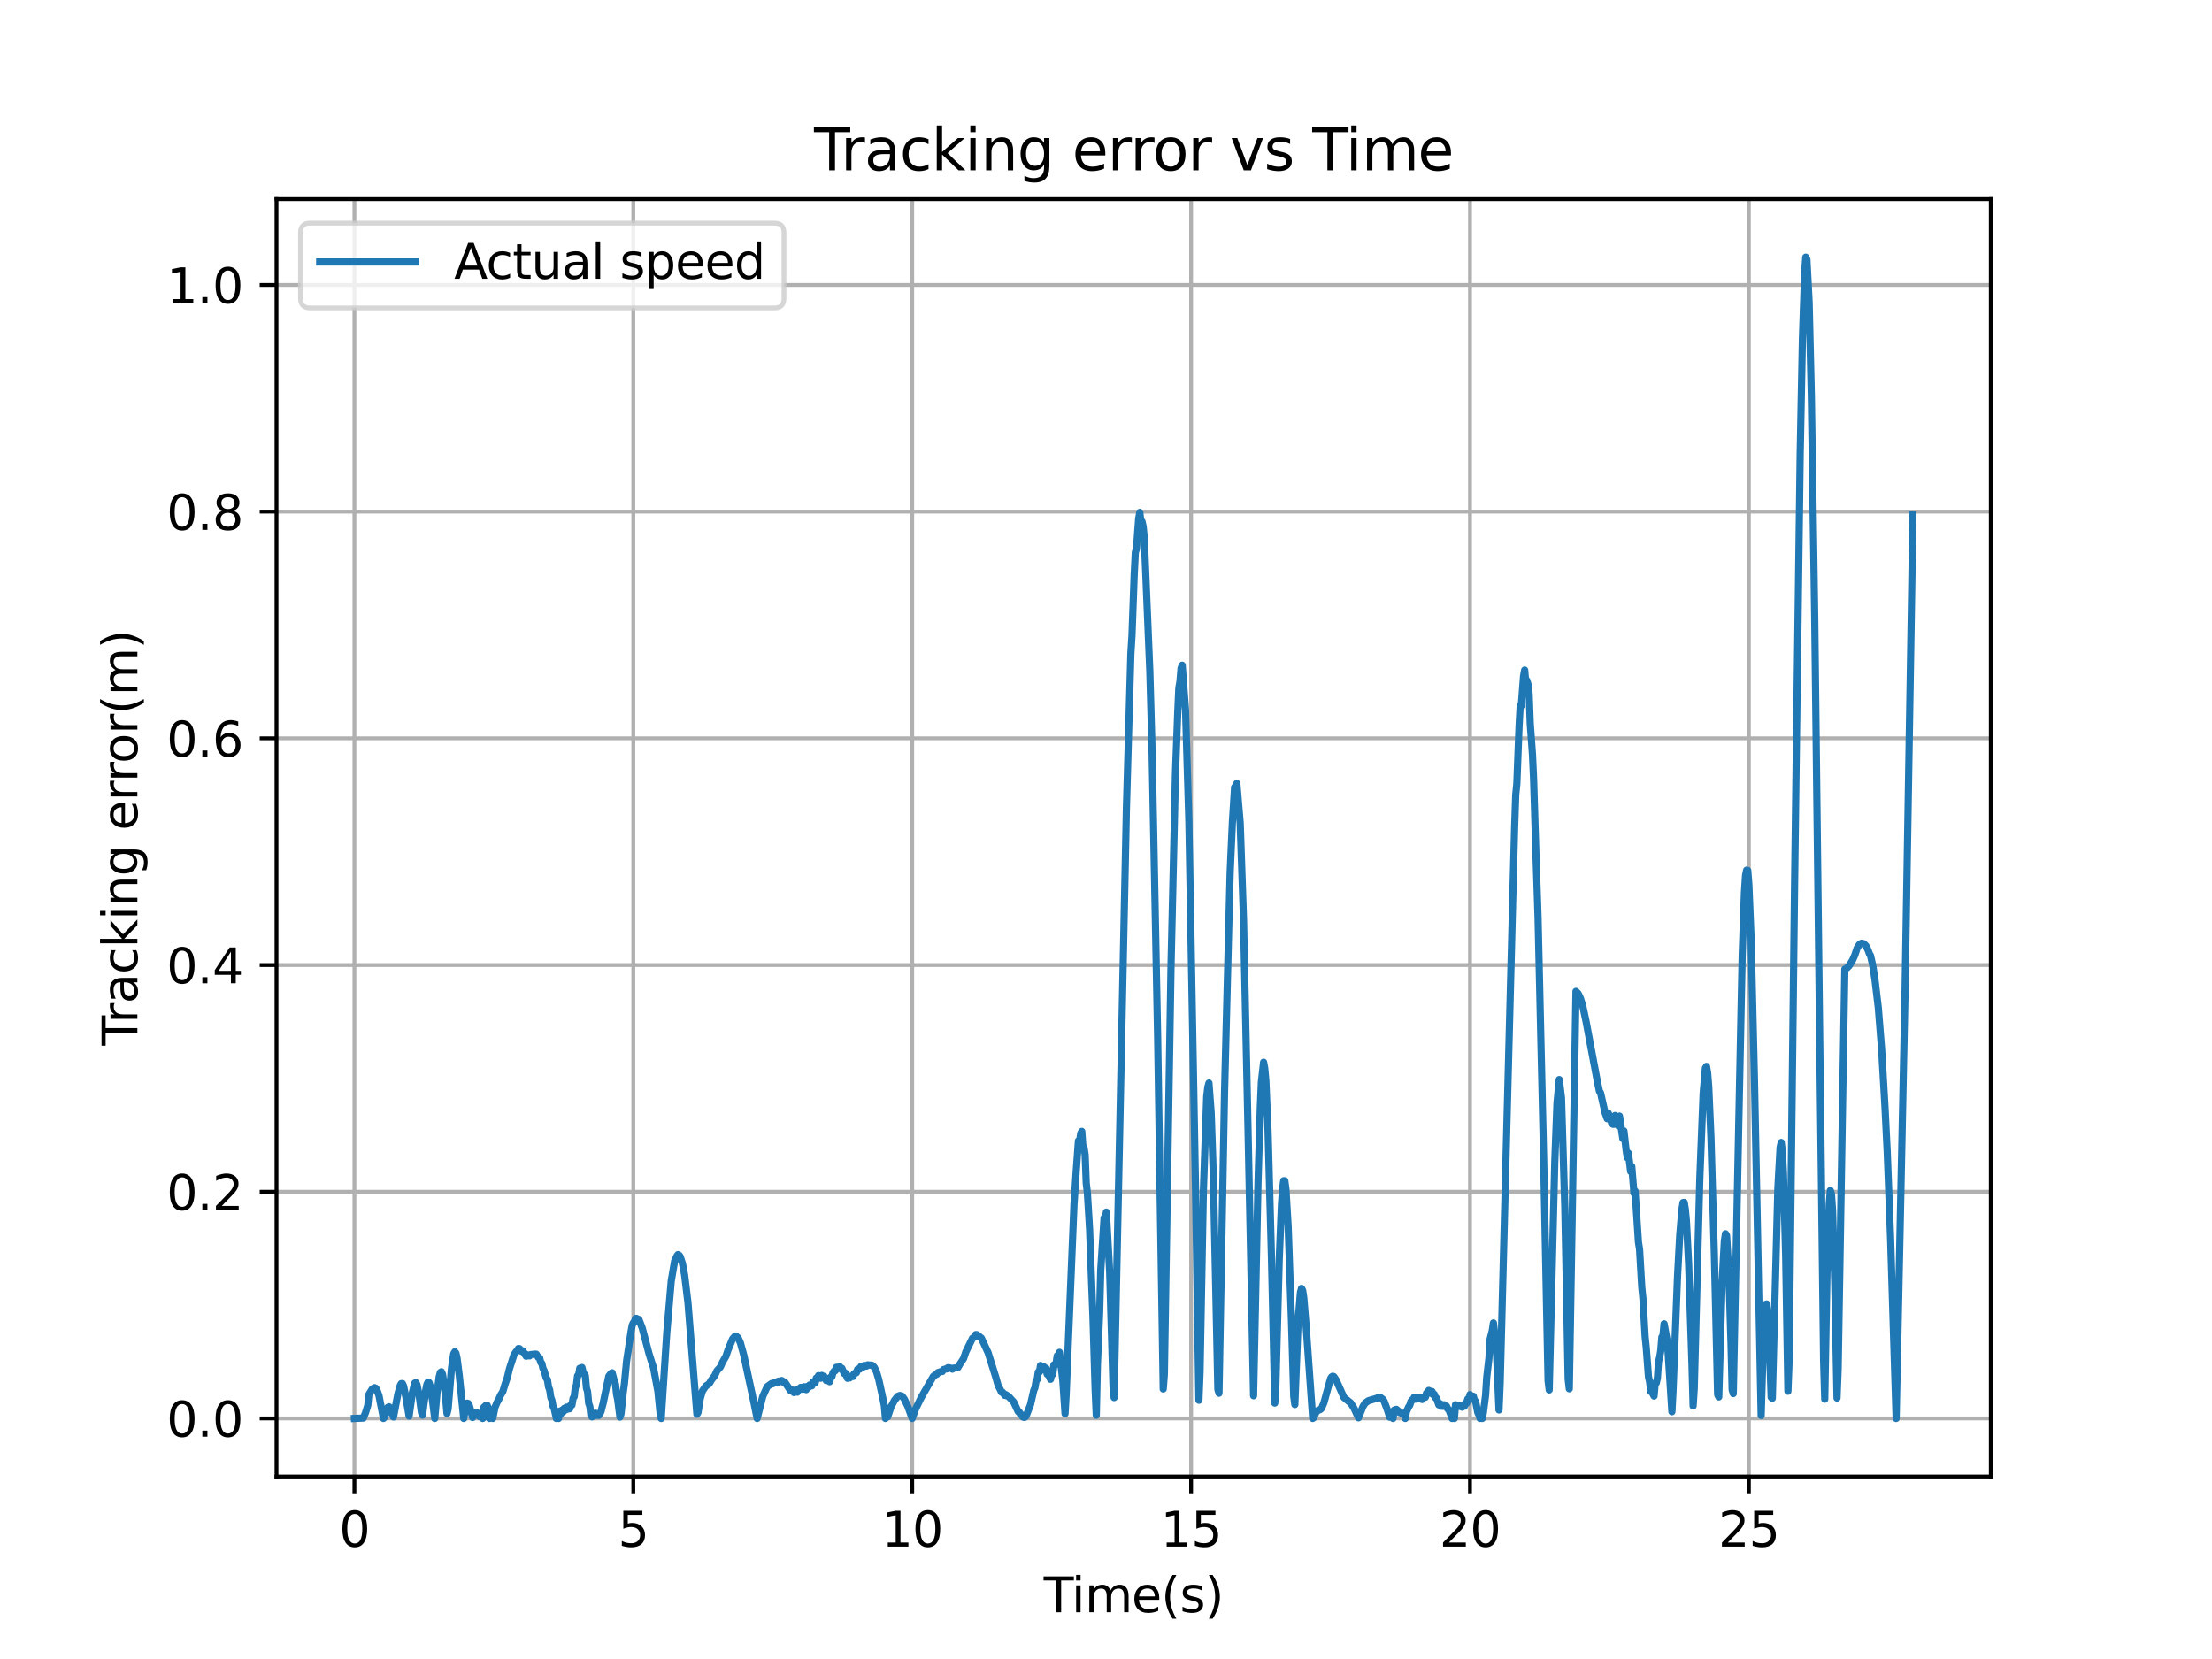 <?xml version="1.0" encoding="utf-8" standalone="no"?>
<!DOCTYPE svg PUBLIC "-//W3C//DTD SVG 1.1//EN"
  "http://www.w3.org/Graphics/SVG/1.1/DTD/svg11.dtd">
<svg xmlns:xlink="http://www.w3.org/1999/xlink" width="460.8pt" height="345.6pt" viewBox="0 0 460.8 345.6" xmlns="http://www.w3.org/2000/svg" version="1.1">
 <defs>
  <style type="text/css">*{stroke-linejoin: round; stroke-linecap: butt}</style>
 </defs>
 <g id="figure_1">
  <g id="patch_1">
   <path d="M 0 345.6 
L 460.8 345.6 
L 460.8 0 
L 0 0 
z
" style="fill: #ffffff"/>
  </g>
  <g id="axes_1">
   <g id="patch_2">
    <path d="M 57.6 307.584 
L 414.72 307.584 
L 414.72 41.472 
L 57.6 41.472 
z
" style="fill: #ffffff"/>
   </g>
   <g id="matplotlib.axis_1">
    <g id="xtick_1">
     <g id="line2d_1">
      <path d="M 73.833 307.584 
L 73.833 41.472 
" clip-path="url(#p6d7ab916ea)" style="fill: none; stroke: #b0b0b0; stroke-width: 0.8; stroke-linecap: square"/>
     </g>
     <g id="line2d_2">
      <defs>
       <path id="m907babb51d" d="M 0 0 
L 0 3.5 
" style="stroke: #000000; stroke-width: 0.8"/>
      </defs>
      <g>
       <use xlink:href="#m907babb51d" x="73.833" y="307.584" style="stroke: #000000; stroke-width: 0.8"/>
      </g>
     </g>
     <g id="text_1">
      <!-- 0 -->
      <g transform="translate(70.651 322.182) scale(0.1 -0.1)">
       <defs>
        <path id="DejaVuSans-30" d="M 2034 4250 
Q 1547 4250 1301 3770 
Q 1056 3291 1056 2328 
Q 1056 1369 1301 889 
Q 1547 409 2034 409 
Q 2525 409 2770 889 
Q 3016 1369 3016 2328 
Q 3016 3291 2770 3770 
Q 2525 4250 2034 4250 
z
M 2034 4750 
Q 2819 4750 3233 4129 
Q 3647 3509 3647 2328 
Q 3647 1150 3233 529 
Q 2819 -91 2034 -91 
Q 1250 -91 836 529 
Q 422 1150 422 2328 
Q 422 3509 836 4129 
Q 1250 4750 2034 4750 
z
" transform="scale(0.016)"/>
       </defs>
       <use xlink:href="#DejaVuSans-30"/>
      </g>
     </g>
    </g>
    <g id="xtick_2">
     <g id="line2d_3">
      <path d="M 131.931 307.584 
L 131.931 41.472 
" clip-path="url(#p6d7ab916ea)" style="fill: none; stroke: #b0b0b0; stroke-width: 0.8; stroke-linecap: square"/>
     </g>
     <g id="line2d_4">
      <g>
       <use xlink:href="#m907babb51d" x="131.931" y="307.584" style="stroke: #000000; stroke-width: 0.8"/>
      </g>
     </g>
     <g id="text_2">
      <!-- 5 -->
      <g transform="translate(128.75 322.182) scale(0.1 -0.1)">
       <defs>
        <path id="DejaVuSans-35" d="M 691 4666 
L 3169 4666 
L 3169 4134 
L 1269 4134 
L 1269 2991 
Q 1406 3038 1543 3061 
Q 1681 3084 1819 3084 
Q 2600 3084 3056 2656 
Q 3513 2228 3513 1497 
Q 3513 744 3044 326 
Q 2575 -91 1722 -91 
Q 1428 -91 1123 -41 
Q 819 9 494 109 
L 494 744 
Q 775 591 1075 516 
Q 1375 441 1709 441 
Q 2250 441 2565 725 
Q 2881 1009 2881 1497 
Q 2881 1984 2565 2268 
Q 2250 2553 1709 2553 
Q 1456 2553 1204 2497 
Q 953 2441 691 2322 
L 691 4666 
z
" transform="scale(0.016)"/>
       </defs>
       <use xlink:href="#DejaVuSans-35"/>
      </g>
     </g>
    </g>
    <g id="xtick_3">
     <g id="line2d_5">
      <path d="M 190.03 307.584 
L 190.03 41.472 
" clip-path="url(#p6d7ab916ea)" style="fill: none; stroke: #b0b0b0; stroke-width: 0.8; stroke-linecap: square"/>
     </g>
     <g id="line2d_6">
      <g>
       <use xlink:href="#m907babb51d" x="190.03" y="307.584" style="stroke: #000000; stroke-width: 0.8"/>
      </g>
     </g>
     <g id="text_3">
      <!-- 10 -->
      <g transform="translate(183.667 322.182) scale(0.1 -0.1)">
       <defs>
        <path id="DejaVuSans-31" d="M 794 531 
L 1825 531 
L 1825 4091 
L 703 3866 
L 703 4441 
L 1819 4666 
L 2450 4666 
L 2450 531 
L 3481 531 
L 3481 0 
L 794 0 
L 794 531 
z
" transform="scale(0.016)"/>
       </defs>
       <use xlink:href="#DejaVuSans-31"/>
       <use xlink:href="#DejaVuSans-30" x="63.623"/>
      </g>
     </g>
    </g>
    <g id="xtick_4">
     <g id="line2d_7">
      <path d="M 248.128 307.584 
L 248.128 41.472 
" clip-path="url(#p6d7ab916ea)" style="fill: none; stroke: #b0b0b0; stroke-width: 0.8; stroke-linecap: square"/>
     </g>
     <g id="line2d_8">
      <g>
       <use xlink:href="#m907babb51d" x="248.128" y="307.584" style="stroke: #000000; stroke-width: 0.8"/>
      </g>
     </g>
     <g id="text_4">
      <!-- 15 -->
      <g transform="translate(241.766 322.182) scale(0.1 -0.1)">
       <use xlink:href="#DejaVuSans-31"/>
       <use xlink:href="#DejaVuSans-35" x="63.623"/>
      </g>
     </g>
    </g>
    <g id="xtick_5">
     <g id="line2d_9">
      <path d="M 306.227 307.584 
L 306.227 41.472 
" clip-path="url(#p6d7ab916ea)" style="fill: none; stroke: #b0b0b0; stroke-width: 0.8; stroke-linecap: square"/>
     </g>
     <g id="line2d_10">
      <g>
       <use xlink:href="#m907babb51d" x="306.227" y="307.584" style="stroke: #000000; stroke-width: 0.8"/>
      </g>
     </g>
     <g id="text_5">
      <!-- 20 -->
      <g transform="translate(299.864 322.182) scale(0.1 -0.1)">
       <defs>
        <path id="DejaVuSans-32" d="M 1228 531 
L 3431 531 
L 3431 0 
L 469 0 
L 469 531 
Q 828 903 1448 1529 
Q 2069 2156 2228 2338 
Q 2531 2678 2651 2914 
Q 2772 3150 2772 3378 
Q 2772 3750 2511 3984 
Q 2250 4219 1831 4219 
Q 1534 4219 1204 4116 
Q 875 4013 500 3803 
L 500 4441 
Q 881 4594 1212 4672 
Q 1544 4750 1819 4750 
Q 2544 4750 2975 4387 
Q 3406 4025 3406 3419 
Q 3406 3131 3298 2873 
Q 3191 2616 2906 2266 
Q 2828 2175 2409 1742 
Q 1991 1309 1228 531 
z
" transform="scale(0.016)"/>
       </defs>
       <use xlink:href="#DejaVuSans-32"/>
       <use xlink:href="#DejaVuSans-30" x="63.623"/>
      </g>
     </g>
    </g>
    <g id="xtick_6">
     <g id="line2d_11">
      <path d="M 364.325 307.584 
L 364.325 41.472 
" clip-path="url(#p6d7ab916ea)" style="fill: none; stroke: #b0b0b0; stroke-width: 0.8; stroke-linecap: square"/>
     </g>
     <g id="line2d_12">
      <g>
       <use xlink:href="#m907babb51d" x="364.325" y="307.584" style="stroke: #000000; stroke-width: 0.8"/>
      </g>
     </g>
     <g id="text_6">
      <!-- 25 -->
      <g transform="translate(357.963 322.182) scale(0.1 -0.1)">
       <use xlink:href="#DejaVuSans-32"/>
       <use xlink:href="#DejaVuSans-35" x="63.623"/>
      </g>
     </g>
    </g>
    <g id="text_7">
     <!-- Time(s) -->
     <g transform="translate(217.42 335.861) scale(0.1 -0.1)">
      <defs>
       <path id="DejaVuSans-54" d="M -19 4666 
L 3928 4666 
L 3928 4134 
L 2272 4134 
L 2272 0 
L 1638 0 
L 1638 4134 
L -19 4134 
L -19 4666 
z
" transform="scale(0.016)"/>
       <path id="DejaVuSans-69" d="M 603 3500 
L 1178 3500 
L 1178 0 
L 603 0 
L 603 3500 
z
M 603 4863 
L 1178 4863 
L 1178 4134 
L 603 4134 
L 603 4863 
z
" transform="scale(0.016)"/>
       <path id="DejaVuSans-6d" d="M 3328 2828 
Q 3544 3216 3844 3400 
Q 4144 3584 4550 3584 
Q 5097 3584 5394 3201 
Q 5691 2819 5691 2113 
L 5691 0 
L 5113 0 
L 5113 2094 
Q 5113 2597 4934 2840 
Q 4756 3084 4391 3084 
Q 3944 3084 3684 2787 
Q 3425 2491 3425 1978 
L 3425 0 
L 2847 0 
L 2847 2094 
Q 2847 2600 2669 2842 
Q 2491 3084 2119 3084 
Q 1678 3084 1418 2786 
Q 1159 2488 1159 1978 
L 1159 0 
L 581 0 
L 581 3500 
L 1159 3500 
L 1159 2956 
Q 1356 3278 1631 3431 
Q 1906 3584 2284 3584 
Q 2666 3584 2933 3390 
Q 3200 3197 3328 2828 
z
" transform="scale(0.016)"/>
       <path id="DejaVuSans-65" d="M 3597 1894 
L 3597 1613 
L 953 1613 
Q 991 1019 1311 708 
Q 1631 397 2203 397 
Q 2534 397 2845 478 
Q 3156 559 3463 722 
L 3463 178 
Q 3153 47 2828 -22 
Q 2503 -91 2169 -91 
Q 1331 -91 842 396 
Q 353 884 353 1716 
Q 353 2575 817 3079 
Q 1281 3584 2069 3584 
Q 2775 3584 3186 3129 
Q 3597 2675 3597 1894 
z
M 3022 2063 
Q 3016 2534 2758 2815 
Q 2500 3097 2075 3097 
Q 1594 3097 1305 2825 
Q 1016 2553 972 2059 
L 3022 2063 
z
" transform="scale(0.016)"/>
       <path id="DejaVuSans-28" d="M 1984 4856 
Q 1566 4138 1362 3434 
Q 1159 2731 1159 2009 
Q 1159 1288 1364 580 
Q 1569 -128 1984 -844 
L 1484 -844 
Q 1016 -109 783 600 
Q 550 1309 550 2009 
Q 550 2706 781 3412 
Q 1013 4119 1484 4856 
L 1984 4856 
z
" transform="scale(0.016)"/>
       <path id="DejaVuSans-73" d="M 2834 3397 
L 2834 2853 
Q 2591 2978 2328 3040 
Q 2066 3103 1784 3103 
Q 1356 3103 1142 2972 
Q 928 2841 928 2578 
Q 928 2378 1081 2264 
Q 1234 2150 1697 2047 
L 1894 2003 
Q 2506 1872 2764 1633 
Q 3022 1394 3022 966 
Q 3022 478 2636 193 
Q 2250 -91 1575 -91 
Q 1294 -91 989 -36 
Q 684 19 347 128 
L 347 722 
Q 666 556 975 473 
Q 1284 391 1588 391 
Q 1994 391 2212 530 
Q 2431 669 2431 922 
Q 2431 1156 2273 1281 
Q 2116 1406 1581 1522 
L 1381 1569 
Q 847 1681 609 1914 
Q 372 2147 372 2553 
Q 372 3047 722 3315 
Q 1072 3584 1716 3584 
Q 2034 3584 2315 3537 
Q 2597 3491 2834 3397 
z
" transform="scale(0.016)"/>
       <path id="DejaVuSans-29" d="M 513 4856 
L 1013 4856 
Q 1481 4119 1714 3412 
Q 1947 2706 1947 2009 
Q 1947 1309 1714 600 
Q 1481 -109 1013 -844 
L 513 -844 
Q 928 -128 1133 580 
Q 1338 1288 1338 2009 
Q 1338 2731 1133 3434 
Q 928 4138 513 4856 
z
" transform="scale(0.016)"/>
      </defs>
      <use xlink:href="#DejaVuSans-54"/>
      <use xlink:href="#DejaVuSans-69" x="57.959"/>
      <use xlink:href="#DejaVuSans-6d" x="85.742"/>
      <use xlink:href="#DejaVuSans-65" x="183.154"/>
      <use xlink:href="#DejaVuSans-28" x="244.678"/>
      <use xlink:href="#DejaVuSans-73" x="283.691"/>
      <use xlink:href="#DejaVuSans-29" x="335.791"/>
     </g>
    </g>
   </g>
   <g id="matplotlib.axis_2">
    <g id="ytick_1">
     <g id="line2d_13">
      <path d="M 57.6 295.488 
L 414.72 295.488 
" clip-path="url(#p6d7ab916ea)" style="fill: none; stroke: #b0b0b0; stroke-width: 0.8; stroke-linecap: square"/>
     </g>
     <g id="line2d_14">
      <defs>
       <path id="m5a1b562272" d="M 0 0 
L -3.5 0 
" style="stroke: #000000; stroke-width: 0.8"/>
      </defs>
      <g>
       <use xlink:href="#m5a1b562272" x="57.6" y="295.488" style="stroke: #000000; stroke-width: 0.8"/>
      </g>
     </g>
     <g id="text_8">
      <!-- 0.0 -->
      <g transform="translate(34.697 299.287) scale(0.1 -0.1)">
       <defs>
        <path id="DejaVuSans-2e" d="M 684 794 
L 1344 794 
L 1344 0 
L 684 0 
L 684 794 
z
" transform="scale(0.016)"/>
       </defs>
       <use xlink:href="#DejaVuSans-30"/>
       <use xlink:href="#DejaVuSans-2e" x="63.623"/>
       <use xlink:href="#DejaVuSans-30" x="95.41"/>
      </g>
     </g>
    </g>
    <g id="ytick_2">
     <g id="line2d_15">
      <path d="M 57.6 248.261 
L 414.72 248.261 
" clip-path="url(#p6d7ab916ea)" style="fill: none; stroke: #b0b0b0; stroke-width: 0.8; stroke-linecap: square"/>
     </g>
     <g id="line2d_16">
      <g>
       <use xlink:href="#m5a1b562272" x="57.6" y="248.261" style="stroke: #000000; stroke-width: 0.8"/>
      </g>
     </g>
     <g id="text_9">
      <!-- 0.2 -->
      <g transform="translate(34.697 252.061) scale(0.1 -0.1)">
       <use xlink:href="#DejaVuSans-30"/>
       <use xlink:href="#DejaVuSans-2e" x="63.623"/>
       <use xlink:href="#DejaVuSans-32" x="95.41"/>
      </g>
     </g>
    </g>
    <g id="ytick_3">
     <g id="line2d_17">
      <path d="M 57.6 201.035 
L 414.72 201.035 
" clip-path="url(#p6d7ab916ea)" style="fill: none; stroke: #b0b0b0; stroke-width: 0.8; stroke-linecap: square"/>
     </g>
     <g id="line2d_18">
      <g>
       <use xlink:href="#m5a1b562272" x="57.6" y="201.035" style="stroke: #000000; stroke-width: 0.8"/>
      </g>
     </g>
     <g id="text_10">
      <!-- 0.4 -->
      <g transform="translate(34.697 204.834) scale(0.1 -0.1)">
       <defs>
        <path id="DejaVuSans-34" d="M 2419 4116 
L 825 1625 
L 2419 1625 
L 2419 4116 
z
M 2253 4666 
L 3047 4666 
L 3047 1625 
L 3713 1625 
L 3713 1100 
L 3047 1100 
L 3047 0 
L 2419 0 
L 2419 1100 
L 313 1100 
L 313 1709 
L 2253 4666 
z
" transform="scale(0.016)"/>
       </defs>
       <use xlink:href="#DejaVuSans-30"/>
       <use xlink:href="#DejaVuSans-2e" x="63.623"/>
       <use xlink:href="#DejaVuSans-34" x="95.41"/>
      </g>
     </g>
    </g>
    <g id="ytick_4">
     <g id="line2d_19">
      <path d="M 57.6 153.808 
L 414.72 153.808 
" clip-path="url(#p6d7ab916ea)" style="fill: none; stroke: #b0b0b0; stroke-width: 0.8; stroke-linecap: square"/>
     </g>
     <g id="line2d_20">
      <g>
       <use xlink:href="#m5a1b562272" x="57.6" y="153.808" style="stroke: #000000; stroke-width: 0.8"/>
      </g>
     </g>
     <g id="text_11">
      <!-- 0.6 -->
      <g transform="translate(34.697 157.608) scale(0.1 -0.1)">
       <defs>
        <path id="DejaVuSans-36" d="M 2113 2584 
Q 1688 2584 1439 2293 
Q 1191 2003 1191 1497 
Q 1191 994 1439 701 
Q 1688 409 2113 409 
Q 2538 409 2786 701 
Q 3034 994 3034 1497 
Q 3034 2003 2786 2293 
Q 2538 2584 2113 2584 
z
M 3366 4563 
L 3366 3988 
Q 3128 4100 2886 4159 
Q 2644 4219 2406 4219 
Q 1781 4219 1451 3797 
Q 1122 3375 1075 2522 
Q 1259 2794 1537 2939 
Q 1816 3084 2150 3084 
Q 2853 3084 3261 2657 
Q 3669 2231 3669 1497 
Q 3669 778 3244 343 
Q 2819 -91 2113 -91 
Q 1303 -91 875 529 
Q 447 1150 447 2328 
Q 447 3434 972 4092 
Q 1497 4750 2381 4750 
Q 2619 4750 2861 4703 
Q 3103 4656 3366 4563 
z
" transform="scale(0.016)"/>
       </defs>
       <use xlink:href="#DejaVuSans-30"/>
       <use xlink:href="#DejaVuSans-2e" x="63.623"/>
       <use xlink:href="#DejaVuSans-36" x="95.41"/>
      </g>
     </g>
    </g>
    <g id="ytick_5">
     <g id="line2d_21">
      <path d="M 57.6 106.582 
L 414.72 106.582 
" clip-path="url(#p6d7ab916ea)" style="fill: none; stroke: #b0b0b0; stroke-width: 0.8; stroke-linecap: square"/>
     </g>
     <g id="line2d_22">
      <g>
       <use xlink:href="#m5a1b562272" x="57.6" y="106.582" style="stroke: #000000; stroke-width: 0.8"/>
      </g>
     </g>
     <g id="text_12">
      <!-- 0.8 -->
      <g transform="translate(34.697 110.381) scale(0.1 -0.1)">
       <defs>
        <path id="DejaVuSans-38" d="M 2034 2216 
Q 1584 2216 1326 1975 
Q 1069 1734 1069 1313 
Q 1069 891 1326 650 
Q 1584 409 2034 409 
Q 2484 409 2743 651 
Q 3003 894 3003 1313 
Q 3003 1734 2745 1975 
Q 2488 2216 2034 2216 
z
M 1403 2484 
Q 997 2584 770 2862 
Q 544 3141 544 3541 
Q 544 4100 942 4425 
Q 1341 4750 2034 4750 
Q 2731 4750 3128 4425 
Q 3525 4100 3525 3541 
Q 3525 3141 3298 2862 
Q 3072 2584 2669 2484 
Q 3125 2378 3379 2068 
Q 3634 1759 3634 1313 
Q 3634 634 3220 271 
Q 2806 -91 2034 -91 
Q 1263 -91 848 271 
Q 434 634 434 1313 
Q 434 1759 690 2068 
Q 947 2378 1403 2484 
z
M 1172 3481 
Q 1172 3119 1398 2916 
Q 1625 2713 2034 2713 
Q 2441 2713 2670 2916 
Q 2900 3119 2900 3481 
Q 2900 3844 2670 4047 
Q 2441 4250 2034 4250 
Q 1625 4250 1398 4047 
Q 1172 3844 1172 3481 
z
" transform="scale(0.016)"/>
       </defs>
       <use xlink:href="#DejaVuSans-30"/>
       <use xlink:href="#DejaVuSans-2e" x="63.623"/>
       <use xlink:href="#DejaVuSans-38" x="95.41"/>
      </g>
     </g>
    </g>
    <g id="ytick_6">
     <g id="line2d_23">
      <path d="M 57.6 59.355 
L 414.72 59.355 
" clip-path="url(#p6d7ab916ea)" style="fill: none; stroke: #b0b0b0; stroke-width: 0.8; stroke-linecap: square"/>
     </g>
     <g id="line2d_24">
      <g>
       <use xlink:href="#m5a1b562272" x="57.6" y="59.355" style="stroke: #000000; stroke-width: 0.8"/>
      </g>
     </g>
     <g id="text_13">
      <!-- 1.0 -->
      <g transform="translate(34.697 63.155) scale(0.1 -0.1)">
       <use xlink:href="#DejaVuSans-31"/>
       <use xlink:href="#DejaVuSans-2e" x="63.623"/>
       <use xlink:href="#DejaVuSans-30" x="95.41"/>
      </g>
     </g>
    </g>
    <g id="text_14">
     <!-- Tracking error(m) -->
     <g transform="translate(28.617 217.804) rotate(-90) scale(0.1 -0.1)">
      <defs>
       <path id="DejaVuSans-72" d="M 2631 2963 
Q 2534 3019 2420 3045 
Q 2306 3072 2169 3072 
Q 1681 3072 1420 2755 
Q 1159 2438 1159 1844 
L 1159 0 
L 581 0 
L 581 3500 
L 1159 3500 
L 1159 2956 
Q 1341 3275 1631 3429 
Q 1922 3584 2338 3584 
Q 2397 3584 2469 3576 
Q 2541 3569 2628 3553 
L 2631 2963 
z
" transform="scale(0.016)"/>
       <path id="DejaVuSans-61" d="M 2194 1759 
Q 1497 1759 1228 1600 
Q 959 1441 959 1056 
Q 959 750 1161 570 
Q 1363 391 1709 391 
Q 2188 391 2477 730 
Q 2766 1069 2766 1631 
L 2766 1759 
L 2194 1759 
z
M 3341 1997 
L 3341 0 
L 2766 0 
L 2766 531 
Q 2569 213 2275 61 
Q 1981 -91 1556 -91 
Q 1019 -91 701 211 
Q 384 513 384 1019 
Q 384 1609 779 1909 
Q 1175 2209 1959 2209 
L 2766 2209 
L 2766 2266 
Q 2766 2663 2505 2880 
Q 2244 3097 1772 3097 
Q 1472 3097 1187 3025 
Q 903 2953 641 2809 
L 641 3341 
Q 956 3463 1253 3523 
Q 1550 3584 1831 3584 
Q 2591 3584 2966 3190 
Q 3341 2797 3341 1997 
z
" transform="scale(0.016)"/>
       <path id="DejaVuSans-63" d="M 3122 3366 
L 3122 2828 
Q 2878 2963 2633 3030 
Q 2388 3097 2138 3097 
Q 1578 3097 1268 2742 
Q 959 2388 959 1747 
Q 959 1106 1268 751 
Q 1578 397 2138 397 
Q 2388 397 2633 464 
Q 2878 531 3122 666 
L 3122 134 
Q 2881 22 2623 -34 
Q 2366 -91 2075 -91 
Q 1284 -91 818 406 
Q 353 903 353 1747 
Q 353 2603 823 3093 
Q 1294 3584 2113 3584 
Q 2378 3584 2631 3529 
Q 2884 3475 3122 3366 
z
" transform="scale(0.016)"/>
       <path id="DejaVuSans-6b" d="M 581 4863 
L 1159 4863 
L 1159 1991 
L 2875 3500 
L 3609 3500 
L 1753 1863 
L 3688 0 
L 2938 0 
L 1159 1709 
L 1159 0 
L 581 0 
L 581 4863 
z
" transform="scale(0.016)"/>
       <path id="DejaVuSans-6e" d="M 3513 2113 
L 3513 0 
L 2938 0 
L 2938 2094 
Q 2938 2591 2744 2837 
Q 2550 3084 2163 3084 
Q 1697 3084 1428 2787 
Q 1159 2491 1159 1978 
L 1159 0 
L 581 0 
L 581 3500 
L 1159 3500 
L 1159 2956 
Q 1366 3272 1645 3428 
Q 1925 3584 2291 3584 
Q 2894 3584 3203 3211 
Q 3513 2838 3513 2113 
z
" transform="scale(0.016)"/>
       <path id="DejaVuSans-67" d="M 2906 1791 
Q 2906 2416 2648 2759 
Q 2391 3103 1925 3103 
Q 1463 3103 1205 2759 
Q 947 2416 947 1791 
Q 947 1169 1205 825 
Q 1463 481 1925 481 
Q 2391 481 2648 825 
Q 2906 1169 2906 1791 
z
M 3481 434 
Q 3481 -459 3084 -895 
Q 2688 -1331 1869 -1331 
Q 1566 -1331 1297 -1286 
Q 1028 -1241 775 -1147 
L 775 -588 
Q 1028 -725 1275 -790 
Q 1522 -856 1778 -856 
Q 2344 -856 2625 -561 
Q 2906 -266 2906 331 
L 2906 616 
Q 2728 306 2450 153 
Q 2172 0 1784 0 
Q 1141 0 747 490 
Q 353 981 353 1791 
Q 353 2603 747 3093 
Q 1141 3584 1784 3584 
Q 2172 3584 2450 3431 
Q 2728 3278 2906 2969 
L 2906 3500 
L 3481 3500 
L 3481 434 
z
" transform="scale(0.016)"/>
       <path id="DejaVuSans-20" transform="scale(0.016)"/>
       <path id="DejaVuSans-6f" d="M 1959 3097 
Q 1497 3097 1228 2736 
Q 959 2375 959 1747 
Q 959 1119 1226 758 
Q 1494 397 1959 397 
Q 2419 397 2687 759 
Q 2956 1122 2956 1747 
Q 2956 2369 2687 2733 
Q 2419 3097 1959 3097 
z
M 1959 3584 
Q 2709 3584 3137 3096 
Q 3566 2609 3566 1747 
Q 3566 888 3137 398 
Q 2709 -91 1959 -91 
Q 1206 -91 779 398 
Q 353 888 353 1747 
Q 353 2609 779 3096 
Q 1206 3584 1959 3584 
z
" transform="scale(0.016)"/>
      </defs>
      <use xlink:href="#DejaVuSans-54"/>
      <use xlink:href="#DejaVuSans-72" x="46.334"/>
      <use xlink:href="#DejaVuSans-61" x="87.447"/>
      <use xlink:href="#DejaVuSans-63" x="148.727"/>
      <use xlink:href="#DejaVuSans-6b" x="203.707"/>
      <use xlink:href="#DejaVuSans-69" x="261.617"/>
      <use xlink:href="#DejaVuSans-6e" x="289.4"/>
      <use xlink:href="#DejaVuSans-67" x="352.779"/>
      <use xlink:href="#DejaVuSans-20" x="416.256"/>
      <use xlink:href="#DejaVuSans-65" x="448.043"/>
      <use xlink:href="#DejaVuSans-72" x="509.566"/>
      <use xlink:href="#DejaVuSans-72" x="548.93"/>
      <use xlink:href="#DejaVuSans-6f" x="587.793"/>
      <use xlink:href="#DejaVuSans-72" x="648.975"/>
      <use xlink:href="#DejaVuSans-28" x="690.088"/>
      <use xlink:href="#DejaVuSans-6d" x="729.102"/>
      <use xlink:href="#DejaVuSans-29" x="826.514"/>
     </g>
    </g>
   </g>
   <g id="line2d_25">
    <path d="M 73.833 295.488 
L 75.692 295.409 
L 75.692 295.409 
L 76.157 294.253 
L 76.157 294.253 
L 76.621 292.766 
L 76.621 292.766 
L 76.854 290.475 
L 76.854 290.475 
L 77.551 289.344 
L 77.551 289.344 
L 78.016 289.077 
L 78.016 289.077 
L 78.248 289.169 
L 78.248 289.169 
L 78.481 289.454 
L 78.481 289.454 
L 78.945 290.724 
L 78.945 290.724 
L 79.875 295.488 
L 79.875 295.488 
L 80.107 295.231 
L 80.107 295.231 
L 80.805 293.168 
L 80.805 293.168 
L 81.037 293.055 
L 81.037 293.055 
L 81.269 293.265 
L 81.269 293.265 
L 81.502 293.826 
L 81.502 293.826 
L 81.967 295.178 
L 81.967 295.178 
L 82.896 290.329 
L 82.896 290.329 
L 83.361 288.654 
L 83.361 288.654 
L 83.593 288.23 
L 83.593 288.23 
L 83.826 288.207 
L 83.826 288.207 
L 84.058 288.674 
L 84.058 288.674 
L 84.523 290.917 
L 84.523 290.917 
L 85.22 295.008 
L 85.22 295.008 
L 85.917 290.051 
L 85.917 290.051 
L 86.382 288.151 
L 86.382 288.151 
L 86.614 288.003 
L 86.614 288.003 
L 86.847 288.397 
L 86.847 288.397 
L 87.312 290.675 
L 87.312 290.675 
L 87.776 294.172 
L 87.776 294.172 
L 88.009 294.811 
L 88.009 294.811 
L 88.706 289.477 
L 88.706 289.477 
L 88.938 288.371 
L 88.938 288.371 
L 89.171 287.901 
L 89.171 287.901 
L 89.403 288.038 
L 89.403 288.038 
L 89.636 288.835 
L 89.636 288.835 
L 90.1 291.773 
L 90.1 291.773 
L 90.565 295.488 
L 90.565 295.488 
L 91.03 290.282 
L 91.03 290.282 
L 91.495 286.768 
L 91.495 286.768 
L 91.727 285.917 
L 91.727 285.917 
L 91.959 285.764 
L 91.959 285.764 
L 92.192 286.295 
L 92.192 286.295 
L 92.657 289.367 
L 92.657 289.367 
L 93.121 294.466 
L 93.121 294.466 
L 93.354 293.491 
L 93.354 293.491 
L 94.051 285.057 
L 94.051 285.057 
L 94.516 281.995 
L 94.516 281.995 
L 94.748 281.602 
L 94.748 281.602 
L 94.981 281.898 
L 94.981 281.898 
L 95.213 282.925 
L 95.213 282.925 
L 95.678 286.586 
L 95.678 286.586 
L 96.607 295.488 
L 96.607 295.488 
L 97.072 292.799 
L 97.072 292.799 
L 97.305 292.301 
L 97.305 292.301 
L 97.537 292.368 
L 97.537 292.368 
L 97.769 292.789 
L 97.769 292.789 
L 98.467 295.289 
L 98.467 295.289 
L 98.931 294.553 
L 98.931 294.553 
L 99.164 294.237 
L 99.164 294.237 
L 99.396 294.303 
L 99.396 294.303 
L 99.861 295.074 
L 99.861 295.074 
L 100.093 295.175 
L 100.093 295.175 
L 100.326 294.558 
L 100.326 294.558 
L 100.558 295.488 
L 100.558 295.488 
L 100.79 293.171 
L 100.79 293.171 
L 101.255 292.74 
L 101.255 292.74 
L 101.488 292.744 
L 101.488 292.744 
L 101.72 293.288 
L 101.72 293.288 
L 101.952 295.488 
L 101.952 295.488 
L 102.185 294.404 
L 102.185 294.404 
L 102.417 295.393 
L 102.417 295.393 
L 102.65 295.488 
L 102.65 295.488 
L 103.114 293.18 
L 103.114 293.18 
L 103.579 292.062 
L 103.579 292.062 
L 103.812 291.706 
L 103.812 291.706 
L 104.276 290.65 
L 104.276 290.65 
L 104.741 289.906 
L 104.741 289.906 
L 105.206 288.376 
L 105.206 288.376 
L 105.671 287.025 
L 105.671 287.025 
L 106.136 285.107 
L 106.136 285.107 
L 107.065 282.244 
L 107.065 282.244 
L 107.53 281.544 
L 107.53 281.544 
L 107.762 281.429 
L 107.762 281.429 
L 107.995 280.919 
L 107.995 280.919 
L 108.227 280.951 
L 108.227 280.951 
L 108.692 281.521 
L 108.692 281.521 
L 108.924 281.401 
L 109.621 282.534 
L 109.621 282.534 
L 109.854 282.227 
L 109.854 282.227 
L 110.319 282.46 
L 110.319 282.46 
L 110.551 282.188 
L 110.551 282.188 
L 111.481 282.086 
L 111.481 282.086 
L 111.713 282.097 
L 112.178 282.811 
L 112.178 282.811 
L 112.41 282.869 
L 112.41 282.869 
L 112.643 283.796 
L 112.643 283.796 
L 112.875 284.039 
L 112.875 284.039 
L 113.107 285.062 
L 113.107 285.062 
L 113.34 285.514 
L 113.34 285.514 
L 113.805 287.111 
L 113.805 287.111 
L 114.037 287.414 
L 114.037 287.414 
L 114.269 288.931 
L 114.269 288.931 
L 114.502 289.531 
L 114.502 289.531 
L 114.734 291.081 
L 114.734 291.081 
L 114.966 291.681 
L 114.966 291.681 
L 115.199 292.947 
L 115.199 292.947 
L 115.431 293.34 
L 115.431 293.34 
L 115.896 295.488 
L 115.896 295.488 
L 116.128 294.874 
L 116.128 294.874 
L 116.361 295.488 
L 116.361 295.488 
L 116.593 293.978 
L 116.593 293.978 
L 116.826 294.556 
L 116.826 294.556 
L 117.058 293.767 
L 117.058 293.767 
L 117.29 294.143 
L 117.29 294.143 
L 117.523 293.396 
L 117.523 293.396 
L 117.755 293.741 
L 117.755 293.741 
L 117.988 293.127 
L 117.988 293.127 
L 118.22 293.567 
L 118.22 293.567 
L 118.452 293.044 
L 118.452 293.044 
L 118.685 293.462 
L 118.685 293.462 
L 118.917 292.643 
L 118.917 292.643 
L 119.15 292.697 
L 119.15 292.697 
L 119.382 291.281 
L 119.382 291.281 
L 119.614 290.957 
L 119.614 290.957 
L 119.847 289.05 
L 119.847 289.05 
L 120.079 288.56 
L 120.079 288.56 
L 120.312 286.615 
L 120.312 286.615 
L 120.544 286.395 
L 120.544 286.395 
L 120.776 285.036 
L 120.776 285.036 
L 121.009 285.31 
L 121.009 285.31 
L 121.241 284.876 
L 121.241 284.876 
L 121.474 285.869 
L 121.474 285.869 
L 121.938 286.61 
L 121.938 286.61 
L 122.171 289.174 
L 122.171 289.174 
L 122.403 289.895 
L 122.403 289.895 
L 122.635 292.329 
L 122.635 292.329 
L 122.868 292.984 
L 122.868 292.984 
L 123.1 294.884 
L 123.1 294.884 
L 123.333 295.16 
L 123.333 295.16 
L 123.565 294.648 
L 123.565 294.648 
L 123.797 294.868 
L 123.797 294.868 
L 124.03 294.396 
L 124.03 294.396 
L 124.262 294.86 
L 124.262 294.86 
L 124.495 294.657 
L 124.495 294.657 
L 124.727 294.868 
L 125.192 294.08 
L 125.192 294.08 
L 125.657 292.278 
L 125.657 292.278 
L 126.819 286.693 
L 126.819 286.693 
L 127.283 286.097 
L 127.283 286.097 
L 127.516 285.974 
L 127.516 285.974 
L 127.981 287.721 
L 127.981 287.721 
L 128.213 288.332 
L 128.213 288.332 
L 128.445 290.488 
L 128.445 290.488 
L 128.678 291.562 
L 128.678 291.562 
L 129.143 295.203 
L 129.143 295.203 
L 129.375 294.507 
L 129.375 294.507 
L 129.84 289.999 
L 129.84 289.999 
L 130.072 288.285 
L 130.072 288.285 
L 130.537 283.47 
L 130.537 283.47 
L 131.466 277.371 
L 131.466 277.371 
L 131.699 276.102 
L 131.699 276.102 
L 131.931 275.564 
L 131.931 275.564 
L 132.164 275.332 
L 132.164 275.332 
L 132.396 274.656 
L 132.396 274.656 
L 132.628 274.653 
L 132.628 274.653 
L 132.861 274.907 
L 132.861 274.907 
L 133.093 274.847 
L 133.093 274.847 
L 133.79 276.656 
L 133.79 276.656 
L 135.185 281.932 
L 135.185 281.932 
L 135.882 284.172 
L 135.882 284.172 
L 136.114 284.814 
L 136.114 284.814 
L 137.044 289.793 
L 137.044 289.793 
L 137.509 294.441 
L 137.509 294.441 
L 137.741 295.488 
L 137.741 295.488 
L 138.903 277.676 
L 138.903 277.676 
L 139.833 266.843 
L 139.833 266.843 
L 140.53 262.737 
L 140.53 262.737 
L 140.995 261.688 
L 140.995 261.688 
L 141.227 261.362 
L 141.227 261.362 
L 141.459 261.476 
L 141.459 261.476 
L 141.692 261.771 
L 142.157 263.175 
L 142.157 263.175 
L 142.621 265.628 
L 142.621 265.628 
L 143.319 271.4 
L 143.319 271.4 
L 144.248 283.034 
L 144.248 283.034 
L 145.178 294.617 
L 145.178 294.617 
L 145.41 294.276 
L 145.41 294.276 
L 145.875 291.339 
L 145.875 291.339 
L 146.34 289.749 
L 146.34 289.749 
L 147.037 288.743 
L 147.037 288.743 
L 147.734 288.264 
L 147.734 288.264 
L 148.199 287.469 
L 148.199 287.469 
L 148.896 286.572 
L 148.896 286.572 
L 149.361 285.552 
L 149.361 285.552 
L 150.058 284.787 
L 150.058 284.787 
L 150.523 283.745 
L 150.523 283.745 
L 151.22 282.537 
L 151.22 282.537 
L 151.685 281.162 
L 151.685 281.162 
L 152.614 278.905 
L 152.614 278.905 
L 153.079 278.39 
L 153.079 278.39 
L 153.312 278.325 
L 153.312 278.325 
L 153.776 278.713 
L 153.776 278.713 
L 154.241 279.75 
L 154.241 279.75 
L 154.938 282.287 
L 154.938 282.287 
L 157.03 292.054 
L 157.03 292.054 
L 157.727 295.488 
L 157.727 295.488 
L 158.889 290.918 
L 158.889 290.918 
L 159.819 288.868 
L 159.819 288.868 
L 160.748 288.196 
L 160.748 288.196 
L 160.981 288.265 
L 160.981 288.265 
L 161.213 288.02 
L 161.213 288.02 
L 161.678 288.016 
L 161.678 288.016 
L 161.91 288.091 
L 161.91 288.091 
L 162.142 287.721 
L 162.142 287.721 
L 162.375 287.71 
L 162.375 287.71 
L 162.607 287.814 
L 162.607 287.814 
L 162.84 287.584 
L 162.84 287.584 
L 163.072 287.723 
L 163.072 287.723 
L 163.304 288.043 
L 163.304 288.043 
L 163.537 287.995 
L 163.537 287.995 
L 164.699 289.716 
L 164.699 289.716 
L 164.931 289.519 
L 164.931 289.519 
L 165.396 290.102 
L 165.396 290.102 
L 165.628 289.601 
L 165.628 289.601 
L 165.861 289.72 
L 165.861 289.72 
L 166.093 290.018 
L 166.326 289.327 
L 166.326 289.327 
L 166.558 289.476 
L 166.558 289.476 
L 166.79 289.025 
L 166.79 289.025 
L 167.023 289.084 
L 167.023 289.084 
L 167.255 289.413 
L 167.255 289.413 
L 167.488 288.886 
L 167.488 288.886 
L 167.72 289.05 
L 167.72 289.05 
L 167.952 289.495 
L 167.952 289.495 
L 168.185 288.807 
L 168.185 288.807 
L 168.417 289.026 
L 168.65 288.525 
L 168.65 288.525 
L 168.882 288.503 
L 168.882 288.503 
L 169.114 288.699 
L 169.114 288.699 
L 169.347 287.879 
L 169.579 287.865 
L 169.579 287.865 
L 169.811 288.097 
L 169.811 288.097 
L 170.044 287.085 
L 170.044 287.085 
L 170.276 287.202 
L 170.276 287.202 
L 170.509 286.557 
L 170.509 286.557 
L 170.741 286.668 
L 170.741 286.668 
L 170.973 287.109 
L 170.973 287.109 
L 171.206 286.521 
L 171.206 286.521 
L 171.438 286.925 
L 171.438 286.925 
L 171.671 286.732 
L 171.671 286.732 
L 171.903 287.044 
L 171.903 287.044 
L 172.135 287.599 
L 172.135 287.599 
L 172.368 287.171 
L 172.368 287.171 
L 172.833 287.837 
L 172.833 287.837 
L 173.065 286.872 
L 173.065 286.872 
L 173.297 286.808 
L 173.297 286.808 
L 173.53 285.964 
L 173.53 285.964 
L 173.762 285.642 
L 173.762 285.642 
L 173.995 285.56 
L 173.995 285.56 
L 174.227 284.834 
L 174.227 284.834 
L 174.459 284.824 
L 174.459 284.824 
L 174.692 285.12 
L 174.692 285.12 
L 174.924 284.694 
L 174.924 284.694 
L 175.157 285.112 
L 175.157 285.112 
L 175.389 285.041 
L 175.389 285.041 
L 175.854 286.12 
L 175.854 286.12 
L 176.086 286.019 
L 176.086 286.019 
L 176.551 287.121 
L 176.551 287.121 
L 176.783 286.748 
L 176.783 286.748 
L 177.016 287.04 
L 177.248 286.681 
L 177.248 286.681 
L 177.713 286.746 
L 177.713 286.746 
L 177.945 286.135 
L 177.945 286.135 
L 178.41 285.959 
L 178.41 285.959 
L 178.642 285.278 
L 178.642 285.278 
L 178.875 285.163 
L 178.875 285.163 
L 179.107 285.211 
L 179.34 284.673 
L 179.34 284.673 
L 179.572 284.671 
L 179.572 284.671 
L 179.804 284.794 
L 179.804 284.794 
L 180.037 284.446 
L 180.037 284.446 
L 180.502 284.587 
L 180.502 284.587 
L 180.734 284.326 
L 180.734 284.326 
L 181.664 284.411 
L 181.664 284.411 
L 182.128 284.831 
L 182.128 284.831 
L 182.593 285.799 
L 182.593 285.799 
L 183.058 287.372 
L 183.058 287.372 
L 183.988 291.637 
L 183.988 291.637 
L 184.22 292.822 
L 184.22 292.822 
L 184.452 295.488 
L 184.452 295.488 
L 184.685 294.901 
L 184.685 294.901 
L 184.917 295.163 
L 184.917 295.163 
L 185.614 293.081 
L 185.614 293.081 
L 186.311 291.755 
L 186.311 291.755 
L 187.009 290.871 
L 187.009 290.871 
L 187.473 290.701 
L 187.473 290.701 
L 187.938 290.846 
L 187.938 290.846 
L 188.403 291.48 
L 188.403 291.48 
L 189.1 292.959 
L 189.1 292.959 
L 190.03 295.488 
L 190.03 295.488 
L 190.727 293.523 
L 190.727 293.523 
L 191.889 291.15 
L 191.889 291.15 
L 193.98 287.494 
L 193.98 287.494 
L 194.445 286.698 
L 194.445 286.698 
L 194.91 286.375 
L 194.91 286.375 
L 195.142 286.297 
L 195.142 286.297 
L 195.375 285.934 
L 195.375 285.934 
L 196.072 285.722 
L 196.072 285.722 
L 196.304 285.705 
L 196.304 285.705 
L 196.537 285.314 
L 196.537 285.314 
L 197.002 285.177 
L 197.002 285.177 
L 197.234 285.173 
L 197.466 284.919 
L 197.466 284.919 
L 197.931 284.968 
L 197.931 284.968 
L 198.396 285.216 
L 198.396 285.216 
L 198.628 285.016 
L 199.326 284.932 
L 199.326 284.932 
L 199.558 284.872 
L 199.558 284.872 
L 200.023 284.084 
L 200.023 284.084 
L 200.72 283.032 
L 200.72 283.032 
L 201.185 281.655 
L 201.185 281.655 
L 202.579 278.781 
L 202.579 278.781 
L 203.044 278.519 
L 203.044 278.519 
L 203.276 278.014 
L 203.276 278.014 
L 203.509 278.031 
L 203.509 278.031 
L 204.438 278.754 
L 204.438 278.754 
L 205.833 281.78 
L 205.833 281.78 
L 206.995 285.471 
L 206.995 285.471 
L 207.459 286.967 
L 207.459 286.967 
L 207.924 288.602 
L 207.924 288.602 
L 208.389 289.507 
L 208.389 289.507 
L 208.621 290.02 
L 208.621 290.02 
L 208.854 290.033 
L 208.854 290.033 
L 209.318 290.682 
L 209.318 290.682 
L 209.551 290.531 
L 209.783 290.801 
L 209.783 290.801 
L 210.016 290.801 
L 210.016 290.801 
L 211.178 292.074 
L 211.178 292.074 
L 212.107 294.067 
L 212.107 294.067 
L 212.34 294.163 
L 212.34 294.163 
L 212.572 294.648 
L 212.572 294.648 
L 212.804 294.7 
L 212.804 294.7 
L 213.037 295.143 
L 213.037 295.143 
L 213.269 295.255 
L 213.269 295.255 
L 213.502 295.237 
L 213.734 295.033 
L 213.734 295.033 
L 214.664 292.641 
L 214.664 292.641 
L 215.361 289.613 
L 215.361 289.613 
L 215.593 289.1 
L 215.593 289.1 
L 215.826 287.715 
L 215.826 287.715 
L 216.058 287.387 
L 216.058 287.387 
L 216.29 285.816 
L 216.29 285.816 
L 216.523 285.837 
L 216.523 285.837 
L 216.755 284.449 
L 216.755 284.449 
L 216.987 285.104 
L 216.987 285.104 
L 217.22 285.326 
L 217.22 285.326 
L 217.452 284.723 
L 217.452 284.723 
L 217.685 285.463 
L 217.685 285.463 
L 217.917 285.016 
L 217.917 285.016 
L 218.149 286.289 
L 218.149 286.289 
L 218.382 285.585 
L 218.614 286.877 
L 218.614 286.877 
L 218.847 287.327 
L 218.847 287.327 
L 219.079 286.213 
L 219.079 286.213 
L 219.311 286.292 
L 219.311 286.292 
L 219.544 284.326 
L 219.544 284.326 
L 219.776 284.372 
L 219.776 284.372 
L 220.009 283.927 
L 220.009 283.927 
L 220.241 282.418 
L 220.241 282.418 
L 220.473 282.759 
L 220.473 282.759 
L 220.706 281.711 
L 220.706 281.711 
L 221.403 287.646 
L 221.403 287.646 
L 221.868 294.5 
L 221.868 294.5 
L 222.1 290.487 
L 222.1 290.487 
L 223.727 250.991 
L 223.727 250.991 
L 224.192 243.985 
L 224.192 243.985 
L 224.656 237.641 
L 224.656 237.641 
L 224.889 237.863 
L 224.889 237.863 
L 225.121 236.141 
L 225.354 235.691 
L 225.354 235.691 
L 225.586 238.861 
L 225.586 238.861 
L 225.818 239.056 
L 225.818 239.056 
L 226.051 240.543 
L 226.051 240.543 
L 226.283 246.491 
L 226.283 246.491 
L 226.516 248.424 
L 226.516 248.424 
L 226.98 256.091 
L 226.98 256.091 
L 227.445 268.351 
L 227.445 268.351 
L 227.678 274.278 
L 227.678 274.278 
L 228.142 289.634 
L 228.142 289.634 
L 228.375 294.829 
L 228.375 294.829 
L 228.607 284.398 
L 228.607 284.398 
L 229.072 273.462 
L 229.072 273.462 
L 229.304 264.573 
L 229.304 264.573 
L 230.002 253.694 
L 230.002 253.694 
L 230.234 253.919 
L 230.234 253.919 
L 230.466 252.5 
L 230.466 252.5 
L 231.164 264.951 
L 231.164 264.951 
L 231.861 288.786 
L 231.861 288.786 
L 232.093 291.14 
L 232.093 291.14 
L 234.649 168.612 
L 234.649 168.612 
L 235.114 152.347 
L 235.114 152.347 
L 235.579 136.106 
L 235.579 136.106 
L 235.811 132.435 
L 235.811 132.435 
L 236.276 119.682 
L 236.276 119.682 
L 236.509 115.05 
L 236.509 115.05 
L 236.741 114.376 
L 236.741 114.376 
L 237.206 108.031 
L 237.206 108.031 
L 237.438 106.744 
L 237.438 106.744 
L 237.671 108.903 
L 237.671 108.903 
L 237.903 108.644 
L 237.903 108.644 
L 238.135 109.688 
L 238.135 109.688 
L 238.368 112.042 
L 238.368 112.042 
L 239.53 139.915 
L 239.53 139.915 
L 239.995 156.387 
L 239.995 156.387 
L 241.156 215.909 
L 241.156 215.909 
L 242.318 289.354 
L 242.318 289.354 
L 242.551 286.309 
L 242.551 286.309 
L 243.945 201.197 
L 243.945 201.197 
L 244.875 160.982 
L 244.875 160.982 
L 245.34 148.513 
L 245.34 148.513 
L 245.572 143.332 
L 245.572 143.332 
L 245.804 141.981 
L 245.804 141.981 
L 246.037 139.219 
L 246.037 139.219 
L 246.269 138.575 
L 246.269 138.575 
L 246.966 147.884 
L 246.966 147.884 
L 247.664 171.156 
L 247.664 171.156 
L 249.058 248.095 
L 249.058 248.095 
L 249.755 291.694 
L 249.755 291.694 
L 249.987 285.83 
L 249.987 285.83 
L 250.685 248.057 
L 250.685 248.057 
L 251.382 228.388 
L 251.382 228.388 
L 251.614 226.435 
L 251.614 226.435 
L 251.847 225.62 
L 251.847 225.62 
L 252.311 231.872 
L 252.311 231.872 
L 252.776 245.571 
L 252.776 245.571 
L 253.706 289.439 
L 253.706 289.439 
L 253.938 290.232 
L 253.938 290.232 
L 255.1 227.269 
L 255.1 227.269 
L 256.262 181.716 
L 256.262 181.716 
L 256.727 171.353 
L 256.727 171.353 
L 257.192 163.994 
L 257.192 163.994 
L 257.424 163.731 
L 257.424 163.731 
L 257.656 163.184 
L 257.656 163.184 
L 258.354 171.462 
L 258.354 171.462 
L 259.051 191.671 
L 259.051 191.671 
L 259.98 235.036 
L 259.98 235.036 
L 261.142 290.76 
L 261.142 290.76 
L 262.072 246.188 
L 262.072 246.188 
L 262.537 230.908 
L 262.537 230.908 
L 262.769 225.419 
L 262.769 225.419 
L 263.234 221.287 
L 263.234 221.287 
L 263.466 222.558 
L 263.466 222.558 
L 263.699 225.088 
L 263.699 225.088 
L 264.163 235.843 
L 264.163 235.843 
L 264.861 261.549 
L 264.861 261.549 
L 265.558 292.285 
L 265.558 292.285 
L 265.79 288.476 
L 265.79 288.476 
L 266.487 262.407 
L 266.487 262.407 
L 266.952 250.956 
L 266.952 250.956 
L 267.185 247.611 
L 267.185 247.611 
L 267.417 245.961 
L 267.417 245.961 
L 267.649 245.966 
L 267.649 245.966 
L 267.882 247.695 
L 267.882 247.695 
L 268.347 255.492 
L 268.347 255.492 
L 269.044 275.292 
L 269.044 275.292 
L 269.509 290.866 
L 269.509 290.866 
L 269.741 292.594 
L 269.741 292.594 
L 270.438 274.962 
L 270.438 274.962 
L 270.903 269.237 
L 270.903 269.237 
L 271.135 268.399 
L 271.135 268.399 
L 271.368 268.828 
L 271.368 268.828 
L 271.6 270.352 
L 271.6 270.352 
L 272.065 275.949 
L 272.065 275.949 
L 273.459 295.488 
L 273.459 295.488 
L 273.692 295.322 
L 273.692 295.322 
L 274.156 294.148 
L 274.156 294.148 
L 274.389 293.902 
L 274.389 293.902 
L 275.086 293.605 
L 275.086 293.605 
L 275.318 293.332 
L 275.318 293.332 
L 275.783 292.238 
L 275.783 292.238 
L 277.178 287.187 
L 277.178 287.187 
L 277.41 286.819 
L 277.41 286.819 
L 277.642 286.69 
L 277.642 286.69 
L 277.875 286.783 
L 277.875 286.783 
L 278.34 287.479 
L 278.34 287.479 
L 279.966 291.125 
L 279.966 291.125 
L 280.896 291.882 
L 280.896 291.882 
L 281.361 292.244 
L 281.361 292.244 
L 282.058 293.342 
L 282.058 293.342 
L 282.987 295.353 
L 282.987 295.353 
L 283.917 293.026 
L 283.917 293.026 
L 284.382 292.283 
L 284.382 292.283 
L 285.079 291.788 
L 285.079 291.788 
L 286.706 291.318 
L 286.706 291.318 
L 287.171 291.105 
L 287.171 291.105 
L 287.635 291.17 
L 287.635 291.17 
L 288.1 291.53 
L 288.1 291.53 
L 288.332 291.882 
L 288.332 291.882 
L 289.03 293.749 
L 289.03 293.749 
L 289.494 295.22 
L 289.494 295.22 
L 289.727 295.042 
L 289.727 295.042 
L 289.959 294.477 
L 289.959 294.477 
L 290.192 295.488 
L 290.192 295.488 
L 290.424 293.751 
L 290.424 293.751 
L 290.889 293.589 
L 290.889 293.589 
L 291.354 293.977 
L 291.354 293.977 
L 291.586 294.292 
L 291.586 294.292 
L 291.818 294.296 
L 291.818 294.296 
L 292.283 294.673 
L 292.283 294.673 
L 292.516 294.376 
L 292.516 294.376 
L 292.748 295.488 
L 292.748 295.488 
L 292.98 294.099 
L 292.98 294.099 
L 293.445 293.058 
L 293.445 293.058 
L 293.678 292.759 
L 293.678 292.759 
L 293.91 291.977 
L 293.91 291.977 
L 294.142 291.657 
L 294.375 291.597 
L 294.375 291.597 
L 294.607 291.074 
L 294.607 291.074 
L 294.84 291.138 
L 294.84 291.138 
L 295.072 291.457 
L 295.304 291.091 
L 295.304 291.091 
L 295.537 291.384 
L 295.537 291.384 
L 295.769 291.198 
L 296.001 291.293 
L 296.001 291.293 
L 296.234 291.541 
L 296.234 291.541 
L 296.466 291.031 
L 296.466 291.031 
L 296.699 290.984 
L 296.699 290.984 
L 296.931 291.076 
L 296.931 291.076 
L 297.163 290.228 
L 297.163 290.228 
L 297.396 290.226 
L 297.396 290.226 
L 297.628 289.651 
L 297.628 289.651 
L 297.861 289.762 
L 297.861 289.762 
L 298.093 290.262 
L 298.093 290.262 
L 298.325 289.872 
L 298.325 289.872 
L 298.558 290.541 
L 298.558 290.541 
L 298.79 290.458 
L 298.79 290.458 
L 299.023 291.168 
L 299.023 291.168 
L 299.255 291.272 
L 299.255 291.272 
L 299.72 292.657 
L 299.72 292.657 
L 299.952 292.367 
L 299.952 292.367 
L 300.185 292.952 
L 300.185 292.952 
L 300.417 292.6 
L 300.417 292.6 
L 300.649 292.96 
L 300.882 292.641 
L 300.882 292.641 
L 301.114 293.034 
L 301.114 293.034 
L 301.347 292.944 
L 301.347 292.944 
L 301.579 293.501 
L 301.579 293.501 
L 301.811 293.651 
L 301.811 293.651 
L 302.276 294.867 
L 302.276 294.867 
L 302.509 295.488 
L 302.509 295.488 
L 302.741 294.587 
L 302.741 294.587 
L 302.973 295.488 
L 302.973 295.488 
L 303.206 292.627 
L 303.206 292.627 
L 303.438 292.917 
L 303.438 292.917 
L 303.67 292.974 
L 303.67 292.974 
L 303.903 292.697 
L 303.903 292.697 
L 304.135 293 
L 304.135 293 
L 304.368 292.812 
L 304.368 292.812 
L 304.6 293.146 
L 304.6 293.146 
L 304.832 292.752 
L 304.832 292.752 
L 305.065 292.938 
L 305.297 292.277 
L 305.297 292.277 
L 305.53 292.324 
L 305.53 292.324 
L 305.762 291.425 
L 305.762 291.425 
L 305.994 291.493 
L 305.994 291.493 
L 306.227 290.515 
L 306.227 290.515 
L 306.692 291.044 
L 306.692 291.044 
L 306.924 290.869 
L 306.924 290.869 
L 307.156 291.698 
L 307.389 291.934 
L 307.389 291.934 
L 307.854 294.282 
L 307.854 294.282 
L 308.086 294.745 
L 308.086 294.745 
L 308.318 295.485 
L 308.318 295.485 
L 308.551 295.026 
L 308.551 295.026 
L 308.783 295.488 
L 308.783 295.488 
L 309.016 294.242 
L 309.016 294.242 
L 309.48 290.598 
L 309.48 290.598 
L 309.713 286.919 
L 310.178 282.882 
L 310.178 282.882 
L 310.41 278.988 
L 310.41 278.988 
L 310.875 277.142 
L 310.875 277.142 
L 311.107 275.588 
L 311.107 275.588 
L 311.339 277.632 
L 311.339 277.632 
L 311.572 277.792 
L 312.269 293.724 
L 312.269 293.724 
L 312.501 288.362 
L 315.523 172.282 
L 315.523 172.282 
L 315.755 165.563 
L 315.987 163.262 
L 315.987 163.262 
L 316.452 151.241 
L 316.452 151.241 
L 316.685 146.973 
L 316.685 146.973 
L 316.917 147.035 
L 316.917 147.035 
L 317.382 140.846 
L 317.382 140.846 
L 317.614 139.588 
L 317.614 139.588 
L 317.847 142.21 
L 317.847 142.21 
L 318.079 141.769 
L 318.079 141.769 
L 318.311 142.567 
L 318.311 142.567 
L 318.544 144.598 
L 318.544 144.598 
L 318.776 150.733 
L 318.776 150.733 
L 319.241 157.165 
L 319.241 157.165 
L 319.473 162.18 
L 319.473 162.18 
L 319.938 177.072 
L 319.938 177.072 
L 320.403 191.172 
L 320.403 191.172 
L 320.868 211.283 
L 320.868 211.283 
L 321.565 241.166 
L 321.565 241.166 
L 322.262 276.315 
L 322.262 276.315 
L 322.494 287.628 
L 322.494 287.628 
L 322.727 289.552 
L 322.727 289.552 
L 323.889 241.968 
L 323.889 241.968 
L 324.354 229.727 
L 324.354 229.727 
L 324.818 224.892 
L 324.818 224.892 
L 325.283 228.688 
L 325.283 228.688 
L 325.98 251.562 
L 325.98 251.562 
L 326.677 287.284 
L 326.677 287.284 
L 326.91 289.313 
L 326.91 289.313 
L 328.304 206.519 
L 328.304 206.519 
L 328.769 206.996 
L 328.769 206.996 
L 329.234 207.977 
L 329.234 207.977 
L 329.699 209.476 
L 329.699 209.476 
L 330.396 212.736 
L 330.396 212.736 
L 332.72 225.094 
L 332.72 225.094 
L 333.185 227.335 
L 333.185 227.335 
L 333.417 227.639 
L 333.417 227.639 
L 334.347 231.753 
L 334.347 231.753 
L 334.811 233.051 
L 334.811 233.051 
L 335.044 231.897 
L 335.044 231.897 
L 335.741 233.976 
L 335.741 233.976 
L 335.973 234.202 
L 335.973 234.202 
L 336.206 234.209 
L 336.206 234.209 
L 336.438 232.378 
L 336.438 232.378 
L 337.135 234.534 
L 337.135 234.534 
L 337.368 232.5 
L 337.368 232.5 
L 338.065 237.182 
L 338.065 237.182 
L 338.297 235.602 
L 338.297 235.602 
L 338.762 239.705 
L 338.762 239.705 
L 338.994 241.154 
L 338.994 241.154 
L 339.227 240.215 
L 339.227 240.215 
L 339.692 244.027 
L 339.692 244.027 
L 339.924 242.97 
L 339.924 242.97 
L 340.389 248.568 
L 340.389 248.568 
L 340.621 248.12 
L 340.621 248.12 
L 341.318 258.772 
L 341.318 258.772 
L 341.551 260.235 
L 341.551 260.235 
L 342.016 268.185 
L 342.016 268.185 
L 342.248 270.44 
L 342.248 270.44 
L 342.713 278.473 
L 342.713 278.473 
L 342.945 280.73 
L 342.945 280.73 
L 343.41 286.827 
L 343.41 286.827 
L 343.642 287.84 
L 343.642 287.84 
L 343.875 289.896 
L 343.875 289.896 
L 344.107 288.896 
L 344.107 288.896 
L 344.339 290.393 
L 344.339 290.393 
L 344.572 290.823 
L 344.572 290.823 
L 344.804 288.212 
L 344.804 288.212 
L 345.037 288.109 
L 345.037 288.109 
L 345.269 287.079 
L 345.269 287.079 
L 345.501 283.656 
L 345.501 283.656 
L 345.734 282.781 
L 345.734 282.781 
L 345.966 281.36 
L 345.966 281.36 
L 346.199 278.534 
L 346.199 278.534 
L 346.431 278.184 
L 346.431 278.184 
L 346.663 275.774 
L 346.663 275.774 
L 347.361 279.638 
L 347.361 279.638 
L 348.29 294.091 
L 348.29 294.091 
L 348.523 289.752 
L 348.523 289.752 
L 349.452 266.04 
L 349.452 266.04 
L 349.917 257.326 
L 349.917 257.326 
L 350.382 251.879 
L 350.382 251.879 
L 350.614 250.517 
L 350.614 250.517 
L 350.846 250.486 
L 350.846 250.486 
L 351.079 251.891 
L 351.079 251.891 
L 351.311 254.393 
L 351.311 254.393 
L 351.776 263.362 
L 351.776 263.362 
L 352.473 284.365 
L 352.473 284.365 
L 352.706 292.889 
L 352.706 292.889 
L 352.938 289.273 
L 352.938 289.273 
L 354.1 245.536 
L 354.1 245.536 
L 354.797 227.811 
L 354.797 227.811 
L 355.262 222.514 
L 355.262 222.514 
L 355.494 222.146 
L 355.494 222.146 
L 355.727 223.51 
L 355.727 223.51 
L 355.959 226.41 
L 355.959 226.41 
L 356.424 236.98 
L 356.424 236.98 
L 357.121 261.028 
L 357.121 261.028 
L 357.818 290.544 
L 357.818 290.544 
L 358.051 291.006 
L 358.051 291.006 
L 358.748 267.099 
L 358.748 267.099 
L 359.213 258.554 
L 359.213 258.554 
L 359.445 257.014 
L 359.445 257.014 
L 359.677 257.388 
L 359.677 257.388 
L 360.142 265.05 
L 360.142 265.05 
L 360.607 280.027 
L 360.607 280.027 
L 360.839 289.497 
L 360.839 289.497 
L 361.072 290.31 
L 362.931 199 
L 362.931 199 
L 363.396 185.901 
L 363.396 185.901 
L 363.628 182.377 
L 363.628 182.377 
L 363.861 181.265 
L 363.861 181.265 
L 364.093 181.337 
L 364.093 181.337 
L 364.325 184.347 
L 364.325 184.347 
L 364.79 195.642 
L 364.79 195.642 
L 365.487 225.03 
L 365.487 225.03 
L 366.882 294.878 
L 366.882 294.878 
L 367.346 279.271 
L 367.346 279.271 
L 367.811 271.713 
L 367.811 271.713 
L 368.044 271.648 
L 368.044 271.648 
L 368.276 273.602 
L 368.276 273.602 
L 368.508 277.645 
L 368.508 277.645 
L 368.973 291.092 
L 368.973 291.092 
L 369.206 291.288 
L 369.206 291.288 
L 370.368 247.415 
L 370.368 247.415 
L 370.832 238.955 
L 370.832 238.955 
L 371.065 237.994 
L 371.065 237.994 
L 371.297 239.984 
L 371.297 239.984 
L 371.53 244.524 
L 371.53 244.524 
L 371.994 261.779 
L 371.994 261.779 
L 372.459 289.822 
L 372.459 289.822 
L 372.692 283.86 
L 372.692 283.86 
L 373.853 183.689 
L 373.853 183.689 
L 375.015 94.397 
L 375.015 94.397 
L 375.48 70.583 
L 375.48 70.583 
L 375.945 56.731 
L 375.945 56.731 
L 376.177 53.568 
L 376.177 53.568 
L 376.41 54.058 
L 376.41 54.058 
L 376.875 62.976 
L 376.875 62.976 
L 377.339 82.559 
L 377.339 82.559 
L 378.037 128.563 
L 378.037 128.563 
L 379.199 226.728 
L 379.199 226.728 
L 379.896 283.609 
L 379.896 283.609 
L 380.128 291.471 
L 380.128 291.471 
L 380.593 265.345 
L 380.593 265.345 
L 381.058 250.886 
L 381.058 250.886 
L 381.29 247.995 
L 381.29 247.995 
L 381.523 248.753 
L 381.523 248.753 
L 381.755 252.189 
L 381.755 252.189 
L 382.22 267.504 
L 382.22 267.504 
L 382.684 291.24 
L 382.684 291.24 
L 382.917 285.233 
L 382.917 285.233 
L 384.311 201.883 
L 384.311 201.883 
L 384.776 201.626 
L 384.776 201.626 
L 385.241 201.147 
L 385.241 201.147 
L 385.938 199.985 
L 385.938 199.985 
L 386.403 198.92 
L 386.403 198.92 
L 386.868 197.518 
L 386.868 197.518 
L 387.332 196.772 
L 387.332 196.772 
L 387.797 196.489 
L 387.797 196.489 
L 388.262 196.586 
L 388.262 196.586 
L 388.727 197.055 
L 388.727 197.055 
L 389.192 198.002 
L 389.192 198.002 
L 389.424 198.692 
L 389.424 198.692 
L 389.656 199.032 
L 389.656 199.032 
L 390.121 201.109 
L 390.121 201.109 
L 390.586 204.046 
L 390.586 204.046 
L 391.283 209.914 
L 391.283 209.914 
L 391.98 218.631 
L 391.98 218.631 
L 392.677 230.61 
L 392.677 230.61 
L 393.142 239.932 
L 393.142 239.932 
L 393.839 257.918 
L 393.839 257.918 
L 395.001 295.488 
L 395.001 295.488 
L 396.861 206.302 
L 396.861 206.302 
L 398.255 122.191 
L 398.255 122.191 
L 398.487 107.209 
L 398.487 107.209 
" clip-path="url(#p6d7ab916ea)" style="fill: none; stroke: #1f77b4; stroke-width: 1.5; stroke-linecap: square"/>
   </g>
   <g id="patch_3">
    <path d="M 57.6 307.584 
L 57.6 41.472 
" style="fill: none; stroke: #000000; stroke-width: 0.8; stroke-linejoin: miter; stroke-linecap: square"/>
   </g>
   <g id="patch_4">
    <path d="M 414.72 307.584 
L 414.72 41.472 
" style="fill: none; stroke: #000000; stroke-width: 0.8; stroke-linejoin: miter; stroke-linecap: square"/>
   </g>
   <g id="patch_5">
    <path d="M 57.6 307.584 
L 414.72 307.584 
" style="fill: none; stroke: #000000; stroke-width: 0.8; stroke-linejoin: miter; stroke-linecap: square"/>
   </g>
   <g id="patch_6">
    <path d="M 57.6 41.472 
L 414.72 41.472 
" style="fill: none; stroke: #000000; stroke-width: 0.8; stroke-linejoin: miter; stroke-linecap: square"/>
   </g>
   <g id="text_15">
    <!-- Tracking error vs Time -->
    <g transform="translate(169.584 35.472) scale(0.12 -0.12)">
     <defs>
      <path id="DejaVuSans-76" d="M 191 3500 
L 800 3500 
L 1894 563 
L 2988 3500 
L 3597 3500 
L 2284 0 
L 1503 0 
L 191 3500 
z
" transform="scale(0.016)"/>
     </defs>
     <use xlink:href="#DejaVuSans-54"/>
     <use xlink:href="#DejaVuSans-72" x="46.334"/>
     <use xlink:href="#DejaVuSans-61" x="87.447"/>
     <use xlink:href="#DejaVuSans-63" x="148.727"/>
     <use xlink:href="#DejaVuSans-6b" x="203.707"/>
     <use xlink:href="#DejaVuSans-69" x="261.617"/>
     <use xlink:href="#DejaVuSans-6e" x="289.4"/>
     <use xlink:href="#DejaVuSans-67" x="352.779"/>
     <use xlink:href="#DejaVuSans-20" x="416.256"/>
     <use xlink:href="#DejaVuSans-65" x="448.043"/>
     <use xlink:href="#DejaVuSans-72" x="509.566"/>
     <use xlink:href="#DejaVuSans-72" x="548.93"/>
     <use xlink:href="#DejaVuSans-6f" x="587.793"/>
     <use xlink:href="#DejaVuSans-72" x="648.975"/>
     <use xlink:href="#DejaVuSans-20" x="690.088"/>
     <use xlink:href="#DejaVuSans-76" x="721.875"/>
     <use xlink:href="#DejaVuSans-73" x="781.055"/>
     <use xlink:href="#DejaVuSans-20" x="833.154"/>
     <use xlink:href="#DejaVuSans-54" x="864.941"/>
     <use xlink:href="#DejaVuSans-69" x="922.9"/>
     <use xlink:href="#DejaVuSans-6d" x="950.684"/>
     <use xlink:href="#DejaVuSans-65" x="1048.096"/>
    </g>
   </g>
   <g id="legend_1">
    <g id="patch_7">
     <path d="M 64.6 64.15 
L 161.319 64.15 
Q 163.319 64.15 163.319 62.15 
L 163.319 48.472 
Q 163.319 46.472 161.319 46.472 
L 64.6 46.472 
Q 62.6 46.472 62.6 48.472 
L 62.6 62.15 
Q 62.6 64.15 64.6 64.15 
z
" style="fill: #ffffff; opacity: 0.8; stroke: #cccccc; stroke-linejoin: miter"/>
    </g>
    <g id="line2d_26">
     <path d="M 66.6 54.57 
L 76.6 54.57 
L 86.6 54.57 
" style="fill: none; stroke: #1f77b4; stroke-width: 1.5; stroke-linecap: square"/>
    </g>
    <g id="text_16">
     <!-- Actual speed -->
     <g transform="translate(94.6 58.07) scale(0.1 -0.1)">
      <defs>
       <path id="DejaVuSans-41" d="M 2188 4044 
L 1331 1722 
L 3047 1722 
L 2188 4044 
z
M 1831 4666 
L 2547 4666 
L 4325 0 
L 3669 0 
L 3244 1197 
L 1141 1197 
L 716 0 
L 50 0 
L 1831 4666 
z
" transform="scale(0.016)"/>
       <path id="DejaVuSans-74" d="M 1172 4494 
L 1172 3500 
L 2356 3500 
L 2356 3053 
L 1172 3053 
L 1172 1153 
Q 1172 725 1289 603 
Q 1406 481 1766 481 
L 2356 481 
L 2356 0 
L 1766 0 
Q 1100 0 847 248 
Q 594 497 594 1153 
L 594 3053 
L 172 3053 
L 172 3500 
L 594 3500 
L 594 4494 
L 1172 4494 
z
" transform="scale(0.016)"/>
       <path id="DejaVuSans-75" d="M 544 1381 
L 544 3500 
L 1119 3500 
L 1119 1403 
Q 1119 906 1312 657 
Q 1506 409 1894 409 
Q 2359 409 2629 706 
Q 2900 1003 2900 1516 
L 2900 3500 
L 3475 3500 
L 3475 0 
L 2900 0 
L 2900 538 
Q 2691 219 2414 64 
Q 2138 -91 1772 -91 
Q 1169 -91 856 284 
Q 544 659 544 1381 
z
M 1991 3584 
L 1991 3584 
z
" transform="scale(0.016)"/>
       <path id="DejaVuSans-6c" d="M 603 4863 
L 1178 4863 
L 1178 0 
L 603 0 
L 603 4863 
z
" transform="scale(0.016)"/>
       <path id="DejaVuSans-70" d="M 1159 525 
L 1159 -1331 
L 581 -1331 
L 581 3500 
L 1159 3500 
L 1159 2969 
Q 1341 3281 1617 3432 
Q 1894 3584 2278 3584 
Q 2916 3584 3314 3078 
Q 3713 2572 3713 1747 
Q 3713 922 3314 415 
Q 2916 -91 2278 -91 
Q 1894 -91 1617 61 
Q 1341 213 1159 525 
z
M 3116 1747 
Q 3116 2381 2855 2742 
Q 2594 3103 2138 3103 
Q 1681 3103 1420 2742 
Q 1159 2381 1159 1747 
Q 1159 1113 1420 752 
Q 1681 391 2138 391 
Q 2594 391 2855 752 
Q 3116 1113 3116 1747 
z
" transform="scale(0.016)"/>
       <path id="DejaVuSans-64" d="M 2906 2969 
L 2906 4863 
L 3481 4863 
L 3481 0 
L 2906 0 
L 2906 525 
Q 2725 213 2448 61 
Q 2172 -91 1784 -91 
Q 1150 -91 751 415 
Q 353 922 353 1747 
Q 353 2572 751 3078 
Q 1150 3584 1784 3584 
Q 2172 3584 2448 3432 
Q 2725 3281 2906 2969 
z
M 947 1747 
Q 947 1113 1208 752 
Q 1469 391 1925 391 
Q 2381 391 2643 752 
Q 2906 1113 2906 1747 
Q 2906 2381 2643 2742 
Q 2381 3103 1925 3103 
Q 1469 3103 1208 2742 
Q 947 2381 947 1747 
z
" transform="scale(0.016)"/>
      </defs>
      <use xlink:href="#DejaVuSans-41"/>
      <use xlink:href="#DejaVuSans-63" x="66.658"/>
      <use xlink:href="#DejaVuSans-74" x="121.639"/>
      <use xlink:href="#DejaVuSans-75" x="160.848"/>
      <use xlink:href="#DejaVuSans-61" x="224.227"/>
      <use xlink:href="#DejaVuSans-6c" x="285.506"/>
      <use xlink:href="#DejaVuSans-20" x="313.289"/>
      <use xlink:href="#DejaVuSans-73" x="345.076"/>
      <use xlink:href="#DejaVuSans-70" x="397.176"/>
      <use xlink:href="#DejaVuSans-65" x="460.652"/>
      <use xlink:href="#DejaVuSans-65" x="522.176"/>
      <use xlink:href="#DejaVuSans-64" x="583.699"/>
     </g>
    </g>
   </g>
  </g>
 </g>
 <defs>
  <clipPath id="p6d7ab916ea">
   <rect x="57.6" y="41.472" width="357.12" height="266.112"/>
  </clipPath>
 </defs>
</svg>
